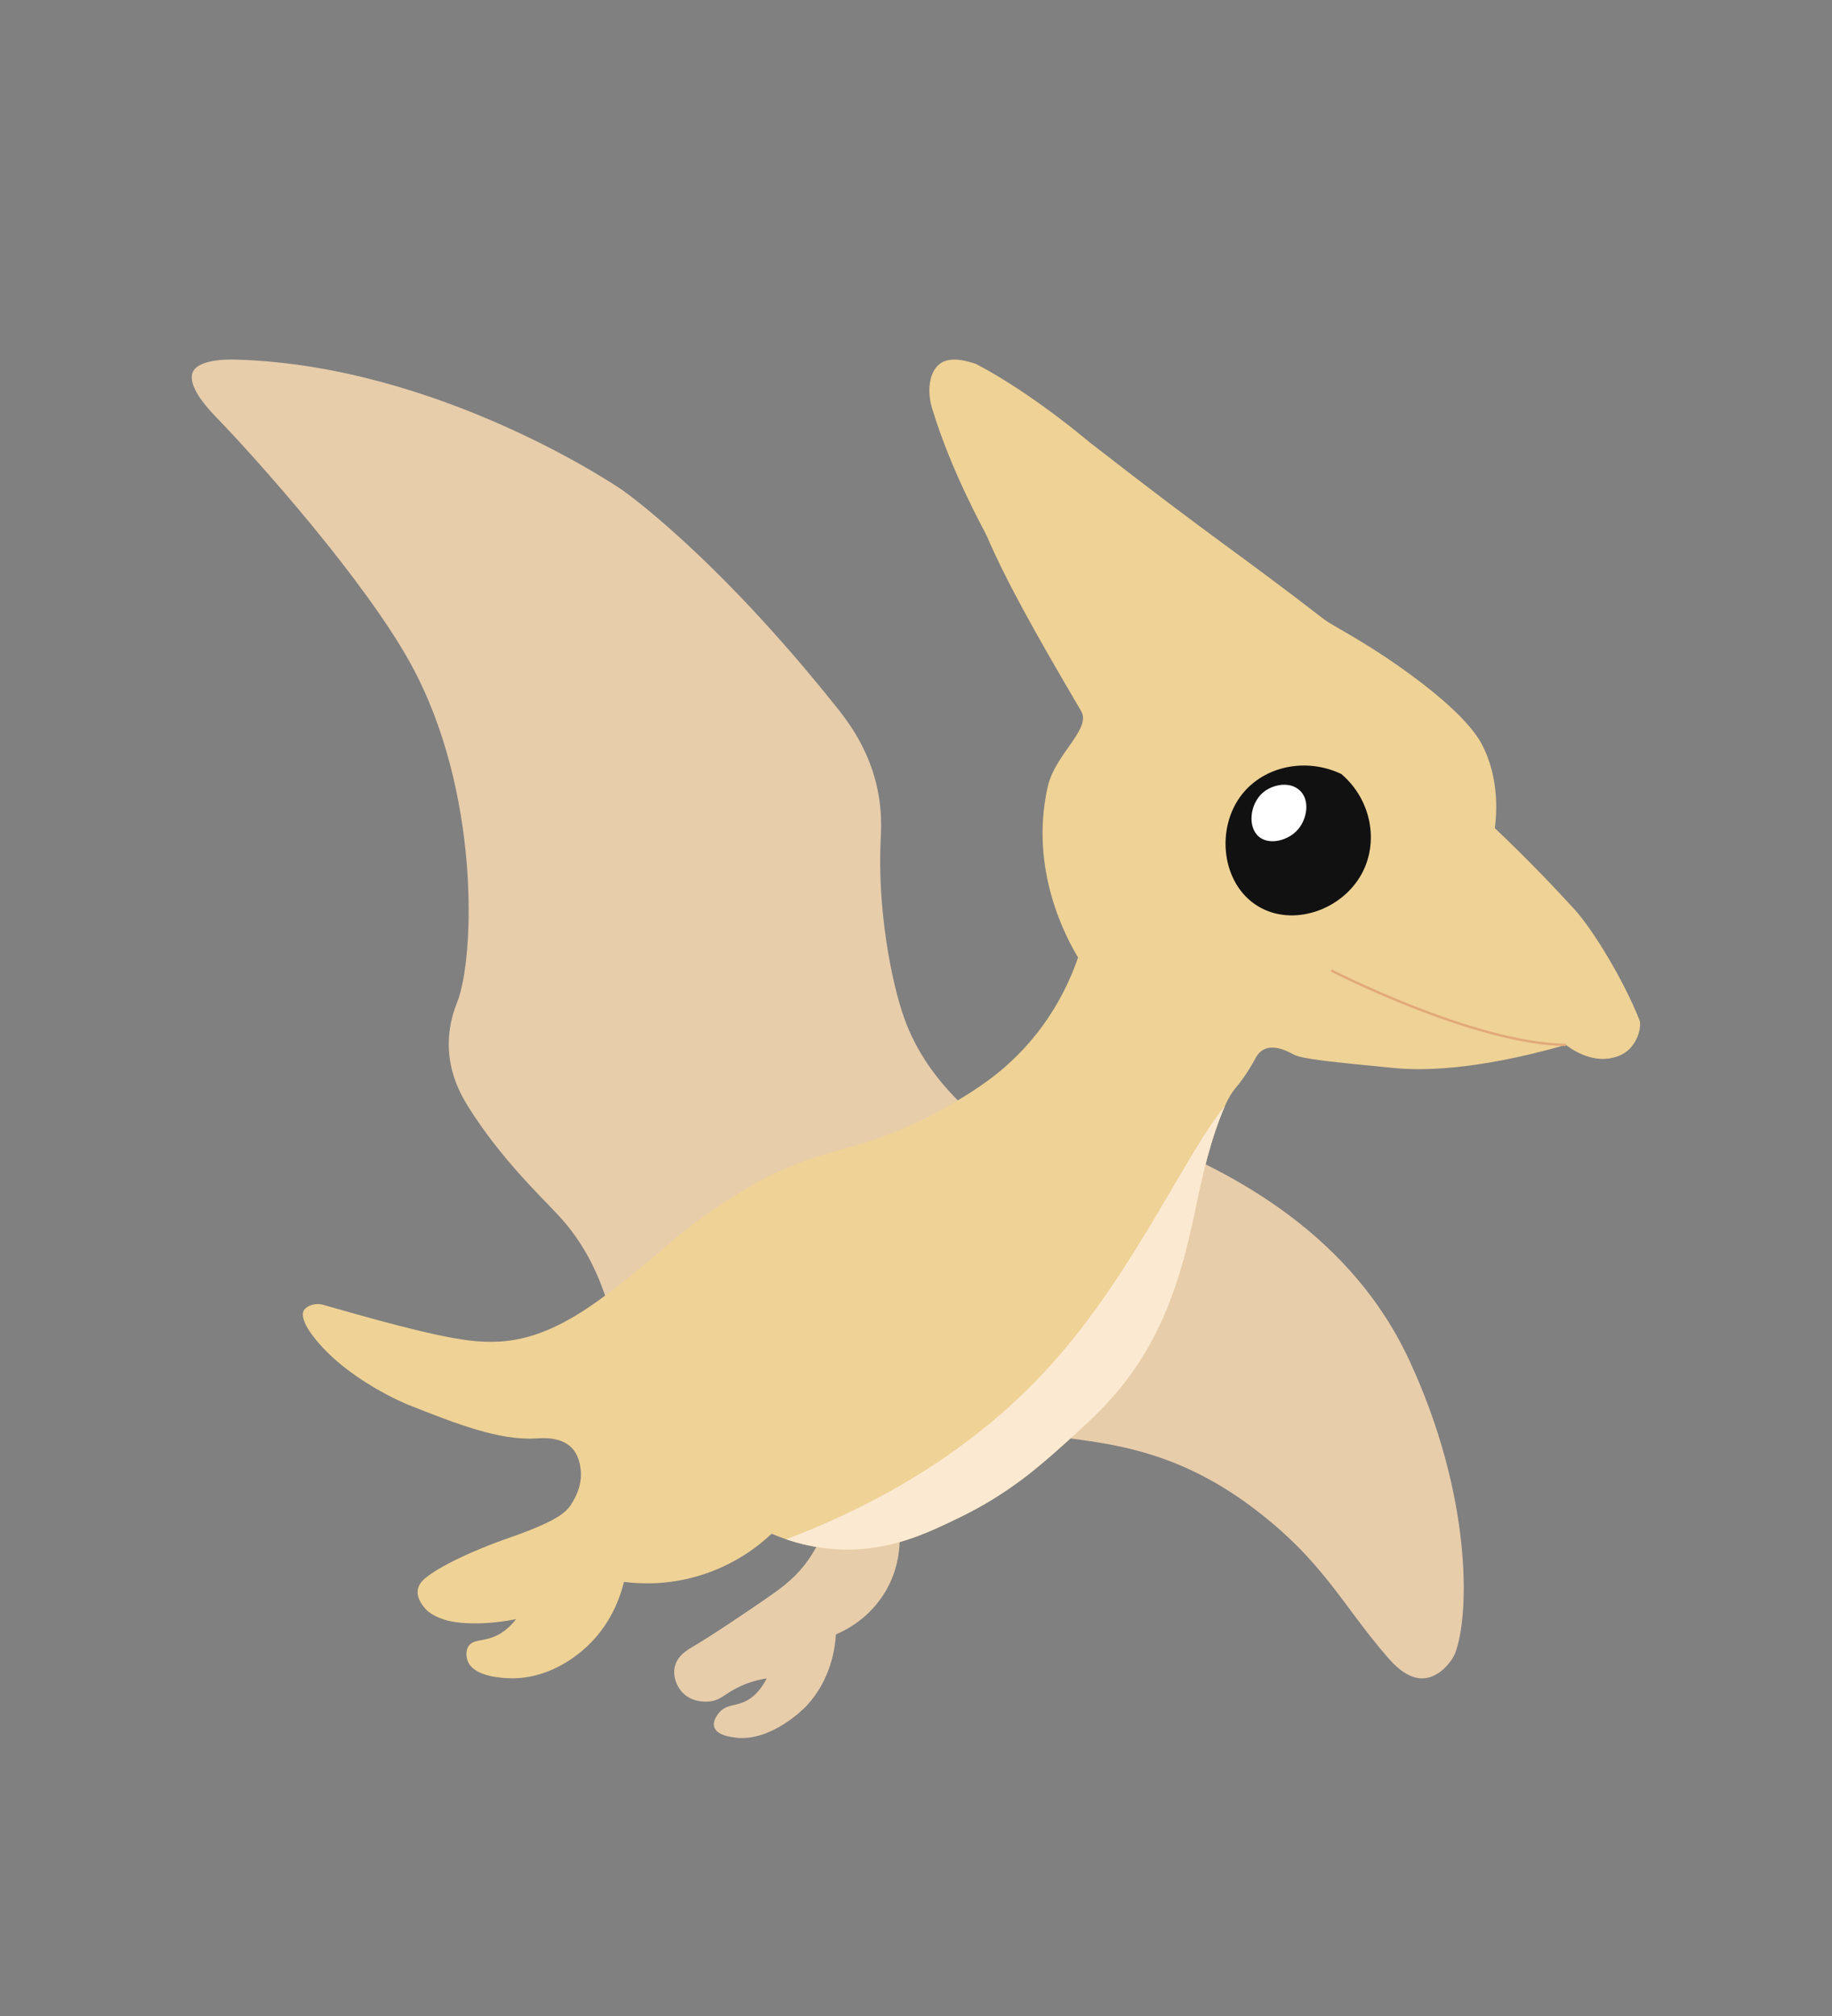 <?xml version="1.0" encoding="UTF-8"?>
<svg id="Layer_1" data-name="Layer 1" xmlns="http://www.w3.org/2000/svg" viewBox="0 0 561.01 617.13">
  <rect x="0" y="0" width="561.01" height="617.13" fill="#808080" stroke="none"/>
  <defs>
    <style>
      .cls-1 {
        fill: #111112;
      }

      .cls-2 {
        fill: #efd295;
      }

      .cls-3 {
        fill: none;
        stroke: #e2a979;
        stroke-miterlimit: 10;
        stroke-width: .74px;
      }

      .cls-4 {
        fill: #fbe9d2;
      }

      .cls-5 {
        fill: #fff;
      }

      .cls-6 {
        fill: #e8cdab;
      }
    </style>
  </defs>
  <path class="cls-6" d="M312.73,351.87c-24.3-14.85-32.52-31.04-35.74-39.96-4.22-11.68-8.27-34.08-7.32-54.39.16-3.46.59-9.52-1.27-17.31-2.68-11.25-8.43-18.97-12.08-23.55-37.75-47.37-65.88-66.74-65.88-66.74,0,0-55.14-37.98-117.99-39.84-11.24-.33-13.03,2.98-13.35,3.67-2.13,4.57,5.41,12.22,7.75,14.64,11.35,11.7,44.86,49.13,58.99,74.93,21.28,38.84,19.57,89.59,14.21,103.35-.56,1.44-2.98,7.13-2.58,14.65.44,8.36,4.11,14.56,6.03,17.62,10.02,16.03,22.89,28.02,27.99,33.61,8.44,9.25,17.38,24.83,18.95,52.53,40.76-24.4,81.53-48.8,122.29-73.2Z"/>
  <path class="cls-6" d="M351.53,348.43c19.87,8.35,60.42,25.81,80.01,67.91,19.24,41.36,18.59,77.98,14.05,89.77-.79,2.06-4.4,7.14-9.37,7.62-5.28.51-9.75-4.65-11.32-6.45-14.06-16.16-19.67-29.62-41.65-46.06-40.29-30.13-71.31-13.76-82.28-31.92-6.2-10.27-.06-25.82,50.55-80.88Z"/>
  <path class="cls-6" d="M274.51,462.88c.59,2.29,3.05,12.86-3,23.65-5.05,9-12.98,12.7-15.53,13.77-.22,3.68-1.33,13.78-9.18,22.06-.43.46-10.68,10.99-21.71,9.53-1.43-.19-5.56-.74-6.35-3.18-.67-2.05,1.37-4.34,1.59-4.59,2.12-2.33,4.61-1.86,7.59-3.18,2.07-.91,4.66-2.82,6.88-7.17-2.62.41-5.83,1.23-9.18,2.94-3.93,2.01-4.87,3.61-7.94,4.06-.73.11-5.59.73-8.82-2.82-1.93-2.11-2.92-5.31-2.12-8.12.91-3.19,3.82-4.84,5.82-6,0,0,5.98-3.47,20.47-13.41,5.59-3.84,9.62-6.6,13.41-11.47,4.88-6.27,6.86-12.8,7.77-17.12,6.77.35,13.53.71,20.3,1.06Z"/>
  <path class="cls-2" d="M498.77,321.3c-1.79,1.7-3.83,2.22-4.88,2.48-6.87,1.68-13.1-2.95-14.36-3.93-28.85,8.22-45.38,7.79-52.7,7.07-18.72-1.82-28.08-2.73-30.67-4.12-1.18-.64-5.84-3.32-9.24-1.5-1.41.75-2.1,2.01-2.36,2.48-5.5,9.98-6.53,8.16-9.49,14.85-.4.91-.84,1.97-1.33,3.24-4.28,11.14-6.33,22.14-7.67,28.31-2.7,12.52-6.29,29.1-16.12,45.03-7.26,11.77-15.35,19.02-24.19,26.94-7.47,6.7-16.96,15.08-31.65,22.22-10.54,5.12-22.57,10.96-38.54,9.83-5.81-.41-10.83-1.65-14.82-3.01-1.67-.56-3.15-1.15-4.45-1.71-3.69,3.48-11.23,9.66-22.62,12.98-9.57,2.8-17.8,2.38-22.61,1.77-.96,3.98-3.9,13.72-12.98,21.24-2.19,1.82-10.46,8.47-21.63,8.26-1.9-.04-11.1-.22-13.17-5.12-.55-1.3-.75-3.29.2-4.72,1.34-2.02,4.02-1.45,7.47-2.75,1.96-.74,4.53-2.22,7.08-5.5-3.68.73-6.78,1.04-9.05,1.18-8.24.5-12.23-.79-13.37-1.18-3.26-1.13-4.67-2.39-5.5-3.35-.57-.65-2.63-3.02-2.17-5.7.33-1.9,1.79-3.13,2.56-3.74,7.65-5.99,24.45-11.78,24.45-11.78,15.51-5.35,18.42-8.09,20.04-10.72.98-1.59,3.44-5.6,2.79-10.71-.14-1.15-.54-4.26-2.79-6.53-3.38-3.39-8.96-2.9-10.72-2.79-11.41.7-24.53-4.48-39.13-10.25,0,0-19.03-7.52-29.35-21.15-3.99-5.27-3.03-7.31-2.79-7.73.96-1.73,3.94-2.33,5.59-1.87,13.6,3.85,33.44,9.6,45.08,11.01,12.96,1.57,24.74-.82,42.96-14.73,20.59-15.72,20.39-18.67,41-31.22,25.33-15.41,36.23-9.55,67.08-28.41,6.46-3.95,14.69-9.53,22.36-19.1,7.14-8.9,10.96-17.71,13.05-23.76-3.5-5.85-15-26.73-9.32-52.18,2.27-10.18,13.5-17.76,10.25-23.29-14.54-24.7-22.93-39.81-28.88-53.57-.76-1.74-10.79-19.36-16.77-39.14-1.51-4.96-1.01-10.91,2.32-13.51,3.02-2.35,7.77-1.16,11.18,0,17.35,9.09,34.48,23.76,34.48,23.76,40.82,31.74,44.39,33,72.21,54.51,2.08,1.61,11.23,6.17,22.36,13.97,21.12,14.81,25.14,22.55,26.55,25.63,2.03,4.43,4.71,12.48,3.26,24.22,10,9.5,18.11,17.99,24.23,24.69,6.09,6.68,15.37,22.23,20.03,34.01.66,1.67-.16,6.14-3.26,9.09Z"/>
  <path class="cls-3" d="M407.68,297.07s43.55,22.42,71.85,22.78"/>
  <path class="cls-1" d="M410.77,236.94c9.21,7.88,11.59,20.89,6.12,30.72-6.12,11.01-21.02,16.12-31.58,9.79-11.31-6.78-13.18-24-4.9-34.39,6.77-8.49,19.43-11.3,30.36-6.12Z"/>
  <path class="cls-5" d="M398.04,241.96c3.23,3.06,2.17,8.72-.5,11.87-2.95,3.49-8.76,4.97-11.99,2.33-3.59-2.94-2.81-10.03,1.1-13.46,2.93-2.58,8.28-3.67,11.38-.73Z"/>
  <path class="cls-4" d="M375.07,338.63c-.4.91-.84,1.97-1.33,3.24-4.28,11.14-6.33,22.14-7.67,28.31-2.7,12.52-6.29,29.1-16.12,45.03-7.26,11.77-15.35,19.02-24.19,26.94-7.47,6.7-16.96,15.08-31.65,22.22-10.54,5.12-22.57,10.96-38.54,9.83-5.81-.41-10.83-1.65-14.82-3.01,42.98-16.37,68.29-38.5,83.69-56.36,23.81-27.6,39.63-63.21,50.63-76.2Z"/>
</svg>